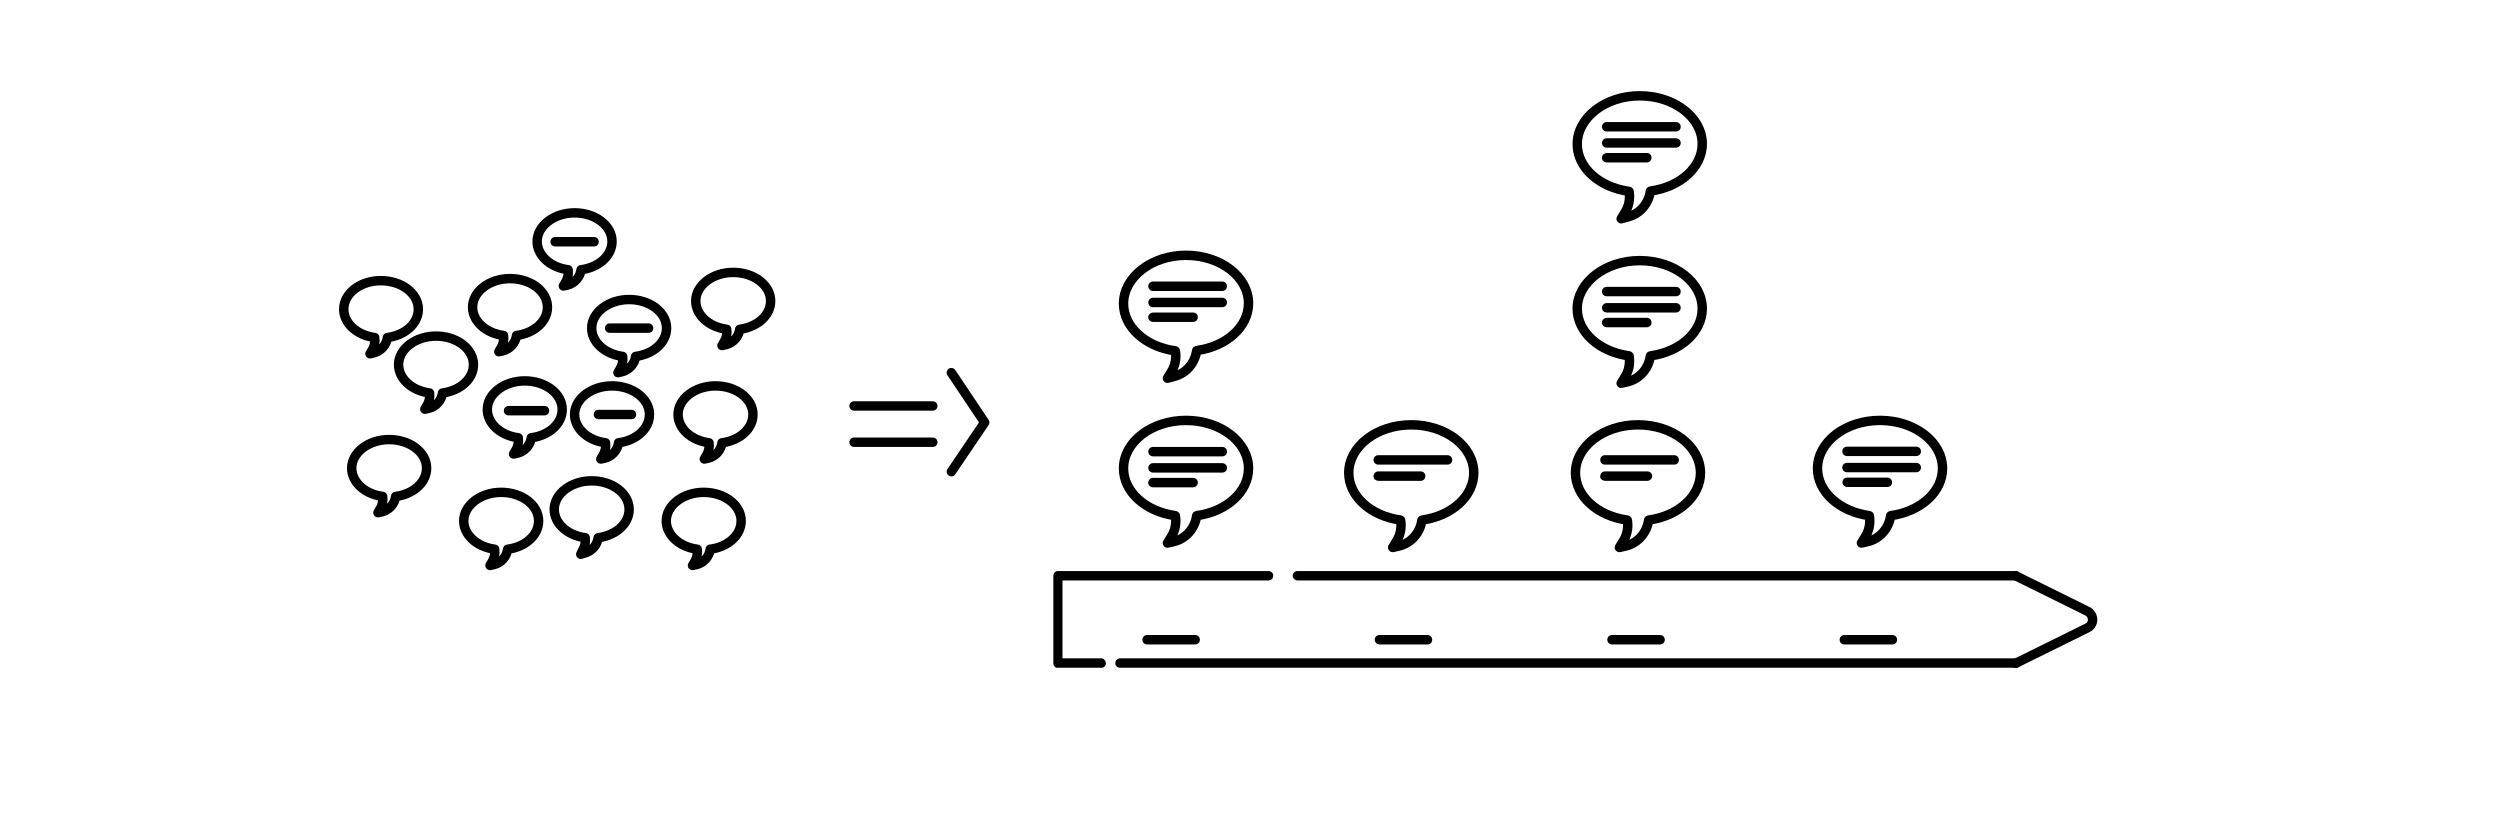 <svg width="848" height="281" viewBox="0 0 848 281" fill="none" xmlns="http://www.w3.org/2000/svg">
<g clip-path="url(#clip0)">
<path d="M236.3 191.5C238.7 190.9 240.6 188.8 240.9 186.3C247 185.5 251.4 181.5 251.4 176.7C251.4 171.3 245.7 167 238.7 167C231.7 167 226 171.4 226 176.7C226 181.4 230.4 185.5 236.5 186.3C236.7 187.8 236.4 189.3 235.6 190.6L234.9 191.8L236.3 191.5Z" stroke="black" stroke-width="3.2" stroke-miterlimit="10" stroke-linecap="round" stroke-linejoin="round"/>
<path d="M129.6 173.6C132 173 133.9 170.9 134.2 168.4C140.3 167.6 144.7 163.6 144.7 158.8C144.7 153.4 139 149.1 132 149.1C125 149.1 119.3 153.5 119.3 158.8C119.3 163.5 123.7 167.6 129.8 168.4C130 169.9 129.7 171.4 128.9 172.7L128.2 173.9L129.6 173.6Z" stroke="black" stroke-width="3.2" stroke-miterlimit="10" stroke-linecap="round" stroke-linejoin="round"/>
<path d="M192.5 96.7C194.9 96.1 196.8 94 197.1 91.5C203.2 90.7 207.6 86.7 207.6 81.9C207.6 76.5 201.9 72.2 194.9 72.2C187.9 72.2 182.2 76.6 182.2 81.9C182.2 86.6 186.6 90.7 192.7 91.5C192.9 93 192.6 94.5 191.8 95.8L191.1 97L192.5 96.7Z" stroke="black" stroke-width="3.2" stroke-miterlimit="10" stroke-linecap="round" stroke-linejoin="round"/>
<path d="M551.5 185.2C555.6 184.2 558.6 180.7 559.2 176.5C559.2 176.5 559.2 176.4 559.3 176.4C569.4 175 576.8 168.3 576.8 160.4C576.8 151.4 567.3 144.1 555.6 144.1C543.9 144.1 534.4 151.4 534.4 160.4C534.4 168.3 541.8 175 551.9 176.4C551.9 176.4 551.9 176.4 552 176.5C552.4 179 551.9 181.6 550.5 183.7L549.3 185.7L551.5 185.2Z" stroke="black" stroke-width="3.2" stroke-miterlimit="10" stroke-linecap="round" stroke-linejoin="round"/>
<path d="M544.4 154.4C543.5 154.4 542.8 155.1 542.8 156C542.8 156.9 543.5 157.6 544.4 157.6H567.9C568.8 157.6 569.5 156.9 569.5 156C569.5 155.1 568.8 154.4 567.9 154.4H544.4Z" fill="black"/>
<path d="M544.4 159.9C543.4 159.9 542.7 160.8 542.8 161.8C542.9 162.6 543.7 163.1 544.5 163.1H558.8C559.7 163.1 560.4 162.4 560.4 161.5C560.4 160.6 559.7 159.9 558.8 159.9H544.4V159.9Z" fill="black"/>
<path d="M211 126.1C213.4 125.5 215.3 123.4 215.6 120.9C221.7 120.1 226.1 116.1 226.1 111.3C226.1 105.9 220.4 101.6 213.4 101.6C206.4 101.6 200.7 106 200.7 111.3C200.7 116 205.1 120.1 211.2 120.9C211.4 122.4 211.1 123.9 210.3 125.2L209.6 126.4L211 126.1Z" stroke="black" stroke-width="3.2" stroke-miterlimit="10" stroke-linecap="round" stroke-linejoin="round"/>
<path d="M240.3 155.4C242.7 154.8 244.6 152.7 244.9 150.2C251 149.4 255.4 145.4 255.4 140.6C255.4 135.2 249.7 130.9 242.7 130.9C235.7 130.9 230 135.3 230 140.6C230 145.3 234.4 149.4 240.5 150.2C240.7 151.7 240.4 153.2 239.6 154.5L238.9 155.7L240.3 155.4Z" stroke="black" stroke-width="3.2" stroke-miterlimit="10" stroke-linecap="round" stroke-linejoin="round"/>
<path d="M246.3 116.9C248.7 116.3 250.6 114.2 250.9 111.7C257 110.9 261.4 106.9 261.4 102.1C261.4 96.7 255.7 92.4 248.7 92.4C241.7 92.4 236 96.8 236 102.1C236 106.8 240.4 110.9 246.5 111.7C246.7 113.2 246.4 114.7 245.6 116L244.9 117.2L246.3 116.9Z" stroke="black" stroke-width="3.2" stroke-miterlimit="10" stroke-linecap="round" stroke-linejoin="round"/>
<path d="M198.3 187.6C200.7 187 202.6 184.9 202.9 182.4C209 181.6 213.4 177.6 213.4 172.8C213.4 167.4 207.7 163.1 200.7 163.1C193.7 163.1 188 167.5 188 172.8C188 177.5 192.4 181.6 198.5 182.4C198.7 183.9 198.4 185.4 197.6 186.7L197 188L198.3 187.6Z" stroke="black" stroke-width="3.2" stroke-miterlimit="10" stroke-linecap="round" stroke-linejoin="round"/>
<path d="M205.2 155.4C207.6 154.8 209.5 152.7 209.8 150.2C215.9 149.4 220.3 145.4 220.3 140.6C220.3 135.2 214.6 130.9 207.6 130.9C200.6 130.9 194.9 135.3 194.9 140.6C194.9 145.3 199.3 149.4 205.4 150.2C205.6 151.7 205.3 153.2 204.5 154.5L203.8 155.7L205.2 155.4Z" stroke="black" stroke-width="3.2" stroke-miterlimit="10" stroke-linecap="round" stroke-linejoin="round"/>
<path d="M175.6 153.7C178 153.1 179.9 151 180.2 148.5C186.3 147.7 190.7 143.7 190.7 138.9C190.7 133.5 185 129.2 178 129.2C171 129.2 165.3 133.6 165.3 138.9C165.3 143.6 169.7 147.7 175.8 148.5C176 150 175.7 151.5 174.9 152.8L174.2 154L175.6 153.7Z" stroke="black" stroke-width="3.2" stroke-miterlimit="10" stroke-linecap="round" stroke-linejoin="round"/>
<path d="M126.8 119.7C129.2 119.1 131.1 117 131.4 114.5C137.5 113.7 141.9 109.7 141.9 104.9C141.9 99.5 136.2 95.2 129.2 95.2C122.2 95.2 116.6 99.5 116.6 104.9C116.6 109.6 121 113.7 127.1 114.5C127.3 116 127 117.5 126.2 118.8L125.5 120L126.8 119.7Z" stroke="black" stroke-width="3.2" stroke-miterlimit="10" stroke-linecap="round" stroke-linejoin="round"/>
<path d="M170.6 119C173 118.4 174.9 116.3 175.2 113.8C181.3 113 185.7 109 185.7 104.2C185.7 98.8 180 94.5 173 94.5C166 94.5 160.3 98.9 160.3 104.2C160.3 108.9 164.7 113 170.8 113.8C171 115.3 170.7 116.8 169.9 118.1L169.2 119.3L170.6 119Z" stroke="black" stroke-width="3.2" stroke-miterlimit="10" stroke-linecap="round" stroke-linejoin="round"/>
<path d="M145.5 138.5C147.9 137.9 149.8 135.8 150.1 133.3C156.2 132.5 160.6 128.5 160.6 123.7C160.6 118.3 154.9 114 147.9 114C140.9 114 135.2 118.4 135.2 123.7C135.2 128.4 139.6 132.5 145.7 133.3C145.9 134.8 145.6 136.3 144.8 137.6L144.1 138.8L145.5 138.5Z" stroke="black" stroke-width="3.2" stroke-miterlimit="10" stroke-linecap="round" stroke-linejoin="round"/>
<path d="M167.6 191.5C170 190.9 171.9 188.8 172.2 186.3C178.3 185.5 182.7 181.5 182.7 176.7C182.7 171.3 177 167 170 167C163 167 157.3 171.4 157.3 176.7C157.3 181.4 161.7 185.5 167.8 186.3C168 187.8 167.7 189.3 166.9 190.6L166.2 191.8L167.6 191.5Z" stroke="black" stroke-width="3.2" stroke-miterlimit="10" stroke-linecap="round" stroke-linejoin="round"/>
<path d="M552.1 73.6C556.2 72.6 559.2 69.1 559.8 64.9C559.8 64.9 559.8 64.8 559.9 64.8C570 63.4 577.4 56.7 577.4 48.8C577.4 39.8 567.9 32.5 556.2 32.5C544.5 32.5 535 39.9 535 48.9C535 56.8 542.4 63.5 552.5 64.9C552.5 64.9 552.5 64.9 552.6 65C553 67.5 552.5 70.1 551.1 72.2L549.9 74.2L552.1 73.6Z" stroke="black" stroke-width="3.2" stroke-miterlimit="10" stroke-linecap="round" stroke-linejoin="round"/>
<path d="M545 41.4C544.1 41.4 543.4 42.1 543.4 43C543.4 43.9 544.1 44.6 545 44.6H568.5C569.4 44.6 570.1 43.9 570.1 43C570.1 42.1 569.4 41.4 568.5 41.4H545Z" fill="black"/>
<path d="M543.4 53.2C543.2 54.2 544 55.1 545 55.1H558.6C559.5 55.1 560.2 54.4 560.2 53.5C560.2 52.6 559.5 51.9 558.6 51.9H545.1C544.3 51.9 543.6 52.4 543.4 53.2Z" fill="black"/>
<path d="M545 46.9C544.1 46.9 543.4 47.6 543.4 48.5C543.4 49.4 544.1 50.1 545 50.1H568.5C569.4 50.1 570.1 49.4 570.1 48.5C570.1 47.6 569.4 46.9 568.5 46.9H545Z" fill="black"/>
<path d="M373.5 223.3H366.5H360.4V196.9H430.2C430.9 196.9 431.6 196.5 431.8 195.8C432.2 194.7 431.3 193.7 430.3 193.7H358.9C358 193.7 357.3 194.4 357.3 195.3V225C357.3 225.9 358 226.6 358.9 226.6H362.9H367.2H373.4C374.2 226.6 374.9 226.1 375.1 225.3C375.2 224.2 374.5 223.3 373.5 223.3Z" fill="black"/>
<path d="M389.1 218.6H405.4C406.3 218.6 407 217.9 407 217C407 216.1 406.3 215.4 405.4 215.4H389.1C388.2 215.4 387.5 216.1 387.5 217C387.5 217.9 388.2 218.6 389.1 218.6Z" fill="black"/>
<path d="M467.9 218.6H484.2C485.1 218.6 485.8 217.9 485.8 217C485.8 216.1 485.1 215.4 484.2 215.4H467.9C467 215.4 466.3 216.1 466.3 217C466.3 217.9 467.1 218.6 467.9 218.6Z" fill="black"/>
<path d="M546.8 218.6H563.1C564 218.6 564.7 217.9 564.7 217C564.7 216.1 564 215.4 563.1 215.4H546.8C545.9 215.4 545.2 216.1 545.2 217C545.2 217.9 545.9 218.6 546.8 218.6Z" fill="black"/>
<path d="M625.6 218.6H641.9C642.8 218.6 643.5 217.9 643.5 217C643.5 216.1 642.8 215.4 641.9 215.4H625.6C624.7 215.4 624 216.1 624 217C624 217.9 624.7 218.6 625.6 218.6Z" fill="black"/>
<path d="M685.3 195.3C685.3 196.2 684.6 196.9 683.7 196.9H440.2C439.4 196.9 438.7 196.4 438.5 195.6C438.3 194.6 439.1 193.7 440.1 193.7H683.7C684.6 193.6 685.3 194.4 685.3 195.3Z" fill="black"/>
<path d="M387.8 223.3H683.8C684.7 223.3 685.4 224 685.4 224.9C685.4 225.8 684.7 226.5 683.8 226.5H379.9C378.8 226.5 378 225.5 378.4 224.4C378.6 223.7 379.3 223.3 380 223.3H387.8Z" fill="black"/>
<path d="M683.7 195.3L708 207.3C710.4 208.5 710.4 211.9 708 213L683.7 225" stroke="black" stroke-width="3.2" stroke-miterlimit="10" stroke-linecap="round" stroke-linejoin="round"/>
<path d="M188.3 80.4C187.4 80.4 186.7 81.1 186.7 82C186.7 82.9 187.4 83.6 188.3 83.6H201.5C202.4 83.6 203.1 82.9 203.1 82C203.1 81.1 202.4 80.4 201.5 80.4H188.3Z" fill="black"/>
<path d="M206.8 109.7C205.9 109.7 205.2 110.4 205.2 111.3C205.2 112.2 205.9 112.9 206.8 112.9H220C220.9 112.9 221.6 112.2 221.6 111.3C221.6 110.4 220.9 109.7 220 109.7H206.8Z" fill="black"/>
<path d="M203 139C202.1 139 201.4 139.7 201.4 140.6C201.4 141.5 202.1 142.2 203 142.2H214.2C215.1 142.2 215.8 141.5 215.8 140.6C215.8 139.7 215.1 139 214.2 139H203Z" fill="black"/>
<path d="M172.5 137.7C171.6 137.7 170.9 138.4 170.9 139.3C170.9 140.2 171.6 140.9 172.5 140.9H184.7C185.6 140.9 186.3 140.2 186.3 139.3C186.3 138.4 185.6 137.7 184.7 137.7H172.5Z" fill="black"/>
<path d="M289.7 137.7H316.4" stroke="black" stroke-width="3.2" stroke-miterlimit="10" stroke-linecap="round" stroke-linejoin="round"/>
<path d="M289.7 150H316.4" stroke="black" stroke-width="3.2" stroke-miterlimit="10" stroke-linecap="round" stroke-linejoin="round"/>
<path d="M322.7 126.4L334 143.3L322.7 160" stroke="black" stroke-width="3.2" stroke-miterlimit="10" stroke-linecap="round" stroke-linejoin="round"/>
<path d="M552.1 129.5C556.2 128.5 559.2 125 559.8 120.8C559.8 120.8 559.8 120.7 559.9 120.7C570 119.3 577.4 112.6 577.4 104.7C577.4 95.7 567.9 88.4 556.2 88.4C544.5 88.4 535 95.8 535 104.7C535 112.6 542.4 119.3 552.5 120.7C552.5 120.7 552.5 120.7 552.6 120.8C553 123.3 552.5 125.9 551.1 128L549.9 130L552.1 129.5Z" stroke="black" stroke-width="3.2" stroke-miterlimit="10" stroke-linecap="round" stroke-linejoin="round"/>
<path d="M545 97.3C544.1 97.3 543.4 98 543.4 98.9C543.4 99.8 544.1 100.5 545 100.5H568.5C569.4 100.5 570.1 99.8 570.1 98.9C570.1 98 569.4 97.3 568.5 97.3H545Z" fill="black"/>
<path d="M543.4 109.1C543.2 110.1 544 111 545 111H558.6C559.5 111 560.2 110.3 560.2 109.4C560.2 108.5 559.5 107.8 558.6 107.8H545.1C544.3 107.8 543.6 108.3 543.4 109.1Z" fill="black"/>
<path d="M545 102.8C544.1 102.8 543.4 103.5 543.4 104.4C543.4 105.3 544.1 106 545 106H568.5C569.4 106 570.1 105.3 570.1 104.4C570.1 103.5 569.4 102.8 568.5 102.8H545Z" fill="black"/>
<path d="M633.6 183.7C637.7 182.7 640.7 179.2 641.3 175C641.3 175 641.3 174.9 641.4 174.9C651.5 173.5 658.9 166.8 658.9 158.9C658.9 149.9 649.4 142.6 637.7 142.6C626 142.6 616.5 149.9 616.5 158.9C616.5 166.8 623.9 173.5 634 174.9C634 174.9 634 174.9 634.1 175C634.5 177.5 634 180.1 632.6 182.2L631.4 184.2L633.6 183.7Z" stroke="black" stroke-width="3.2" stroke-miterlimit="10" stroke-linecap="round" stroke-linejoin="round"/>
<path d="M626.5 151.5C625.6 151.5 624.9 152.2 624.9 153.1C624.9 154 625.6 154.7 626.5 154.7H650C650.9 154.7 651.6 154 651.6 153.1C651.6 152.2 650.9 151.5 650 151.5H626.5Z" fill="black"/>
<path d="M625 163.3C624.8 164.3 625.6 165.2 626.6 165.2H640.2C641.1 165.2 641.8 164.5 641.8 163.6C641.8 162.7 641.1 162 640.2 162H626.7C625.8 161.9 625.1 162.5 625 163.3Z" fill="black"/>
<path d="M626.5 157C625.6 157 624.9 157.7 624.9 158.6C624.9 159.5 625.6 160.2 626.5 160.2H650C650.9 160.2 651.6 159.5 651.6 158.6C651.6 157.7 650.9 157 650 157H626.5Z" fill="black"/>
<path d="M474.6 185.2C478.7 184.2 481.7 180.7 482.3 176.5C482.3 176.5 482.3 176.4 482.4 176.4C492.5 175 499.9 168.3 499.9 160.4C499.9 151.4 490.4 144.1 478.7 144.1C467 144.1 457.5 151.4 457.5 160.4C457.5 168.3 464.9 175 475 176.4C475 176.4 475 176.4 475.1 176.5C475.5 179 475 181.6 473.6 183.7L472.4 185.7L474.6 185.2Z" stroke="black" stroke-width="3.2" stroke-miterlimit="10" stroke-linecap="round" stroke-linejoin="round"/>
<path d="M467.5 154.4C466.6 154.4 465.9 155.1 465.9 156C465.9 156.9 466.6 157.6 467.5 157.6H491C491.9 157.6 492.6 156.9 492.6 156C492.6 155.1 491.9 154.4 491 154.4H467.5Z" fill="black"/>
<path d="M467.5 159.9C466.5 159.9 465.8 160.8 465.9 161.8C466 162.6 466.8 163.1 467.6 163.1H481.9C482.8 163.1 483.5 162.4 483.5 161.5C483.5 160.6 482.8 159.9 481.9 159.9H467.5V159.9Z" fill="black"/>
<path d="M398.2 127.7C402.3 126.7 405.3 123.2 405.9 119C405.9 119 405.9 118.9 406 118.9C416.1 117.5 423.5 110.8 423.5 102.9C423.5 93.9 414 86.6 402.3 86.6C390.6 86.6 381.1 94 381.1 103C381.1 110.9 388.5 117.6 398.6 119C398.6 119 398.6 119 398.7 119.1C399.1 121.6 398.6 124.2 397.2 126.3L396 128.3L398.2 127.7Z" stroke="black" stroke-width="3.2" stroke-miterlimit="10" stroke-linecap="round" stroke-linejoin="round"/>
<path d="M391.1 95.5C390.2 95.5 389.5 96.2 389.5 97.1C389.5 98 390.2 98.7 391.1 98.7H414.6C415.5 98.7 416.2 98 416.2 97.1C416.2 96.2 415.5 95.5 414.6 95.5H391.1Z" fill="black"/>
<path d="M389.5 107.3C389.3 108.3 390.1 109.2 391.1 109.2H404.7C405.6 109.2 406.3 108.5 406.3 107.6C406.3 106.7 405.6 106 404.7 106H391.2C390.4 106 389.7 106.5 389.5 107.3Z" fill="black"/>
<path d="M391.1 101C390.2 101 389.5 101.7 389.5 102.6C389.5 103.5 390.2 104.2 391.1 104.2H414.6C415.5 104.2 416.2 103.5 416.2 102.6C416.2 101.7 415.5 101 414.6 101H391.1Z" fill="black"/>
<path d="M398.2 183.7C402.3 182.7 405.3 179.2 405.9 175C405.9 175 405.9 174.9 406 174.9C416.1 173.5 423.5 166.8 423.5 158.9C423.5 149.9 414 142.6 402.3 142.6C390.6 142.6 381.1 149.9 381.1 158.9C381.1 166.8 388.5 173.5 398.6 174.9C398.6 174.9 398.6 174.9 398.7 175C399.1 177.5 398.6 180.1 397.2 182.2L396 184.2L398.2 183.7Z" stroke="black" stroke-width="3.2" stroke-miterlimit="10" stroke-linecap="round" stroke-linejoin="round"/>
<path d="M391.1 151.6C390.2 151.6 389.5 152.3 389.5 153.2C389.5 154.1 390.2 154.8 391.1 154.8H414.6C415.5 154.8 416.2 154.1 416.2 153.2C416.2 152.3 415.5 151.6 414.6 151.6H391.1Z" fill="black"/>
<path d="M389.5 163.4C389.3 164.4 390.1 165.3 391.1 165.3H404.7C405.6 165.3 406.3 164.6 406.3 163.7C406.3 162.8 405.6 162.1 404.7 162.1H391.2C390.4 162 389.7 162.6 389.5 163.4Z" fill="black"/>
<path d="M391.1 157.1C390.2 157.1 389.5 157.8 389.5 158.7C389.5 159.6 390.2 160.3 391.1 160.3H414.6C415.5 160.3 416.2 159.6 416.2 158.7C416.2 157.8 415.5 157.1 414.6 157.1H391.1Z" fill="black"/>
</g>
<defs>
<clipPath id="clip0">
<rect x="115" y="31" width="596.4" height="195.5" fill="white"/>
</clipPath>
</defs>
</svg>
